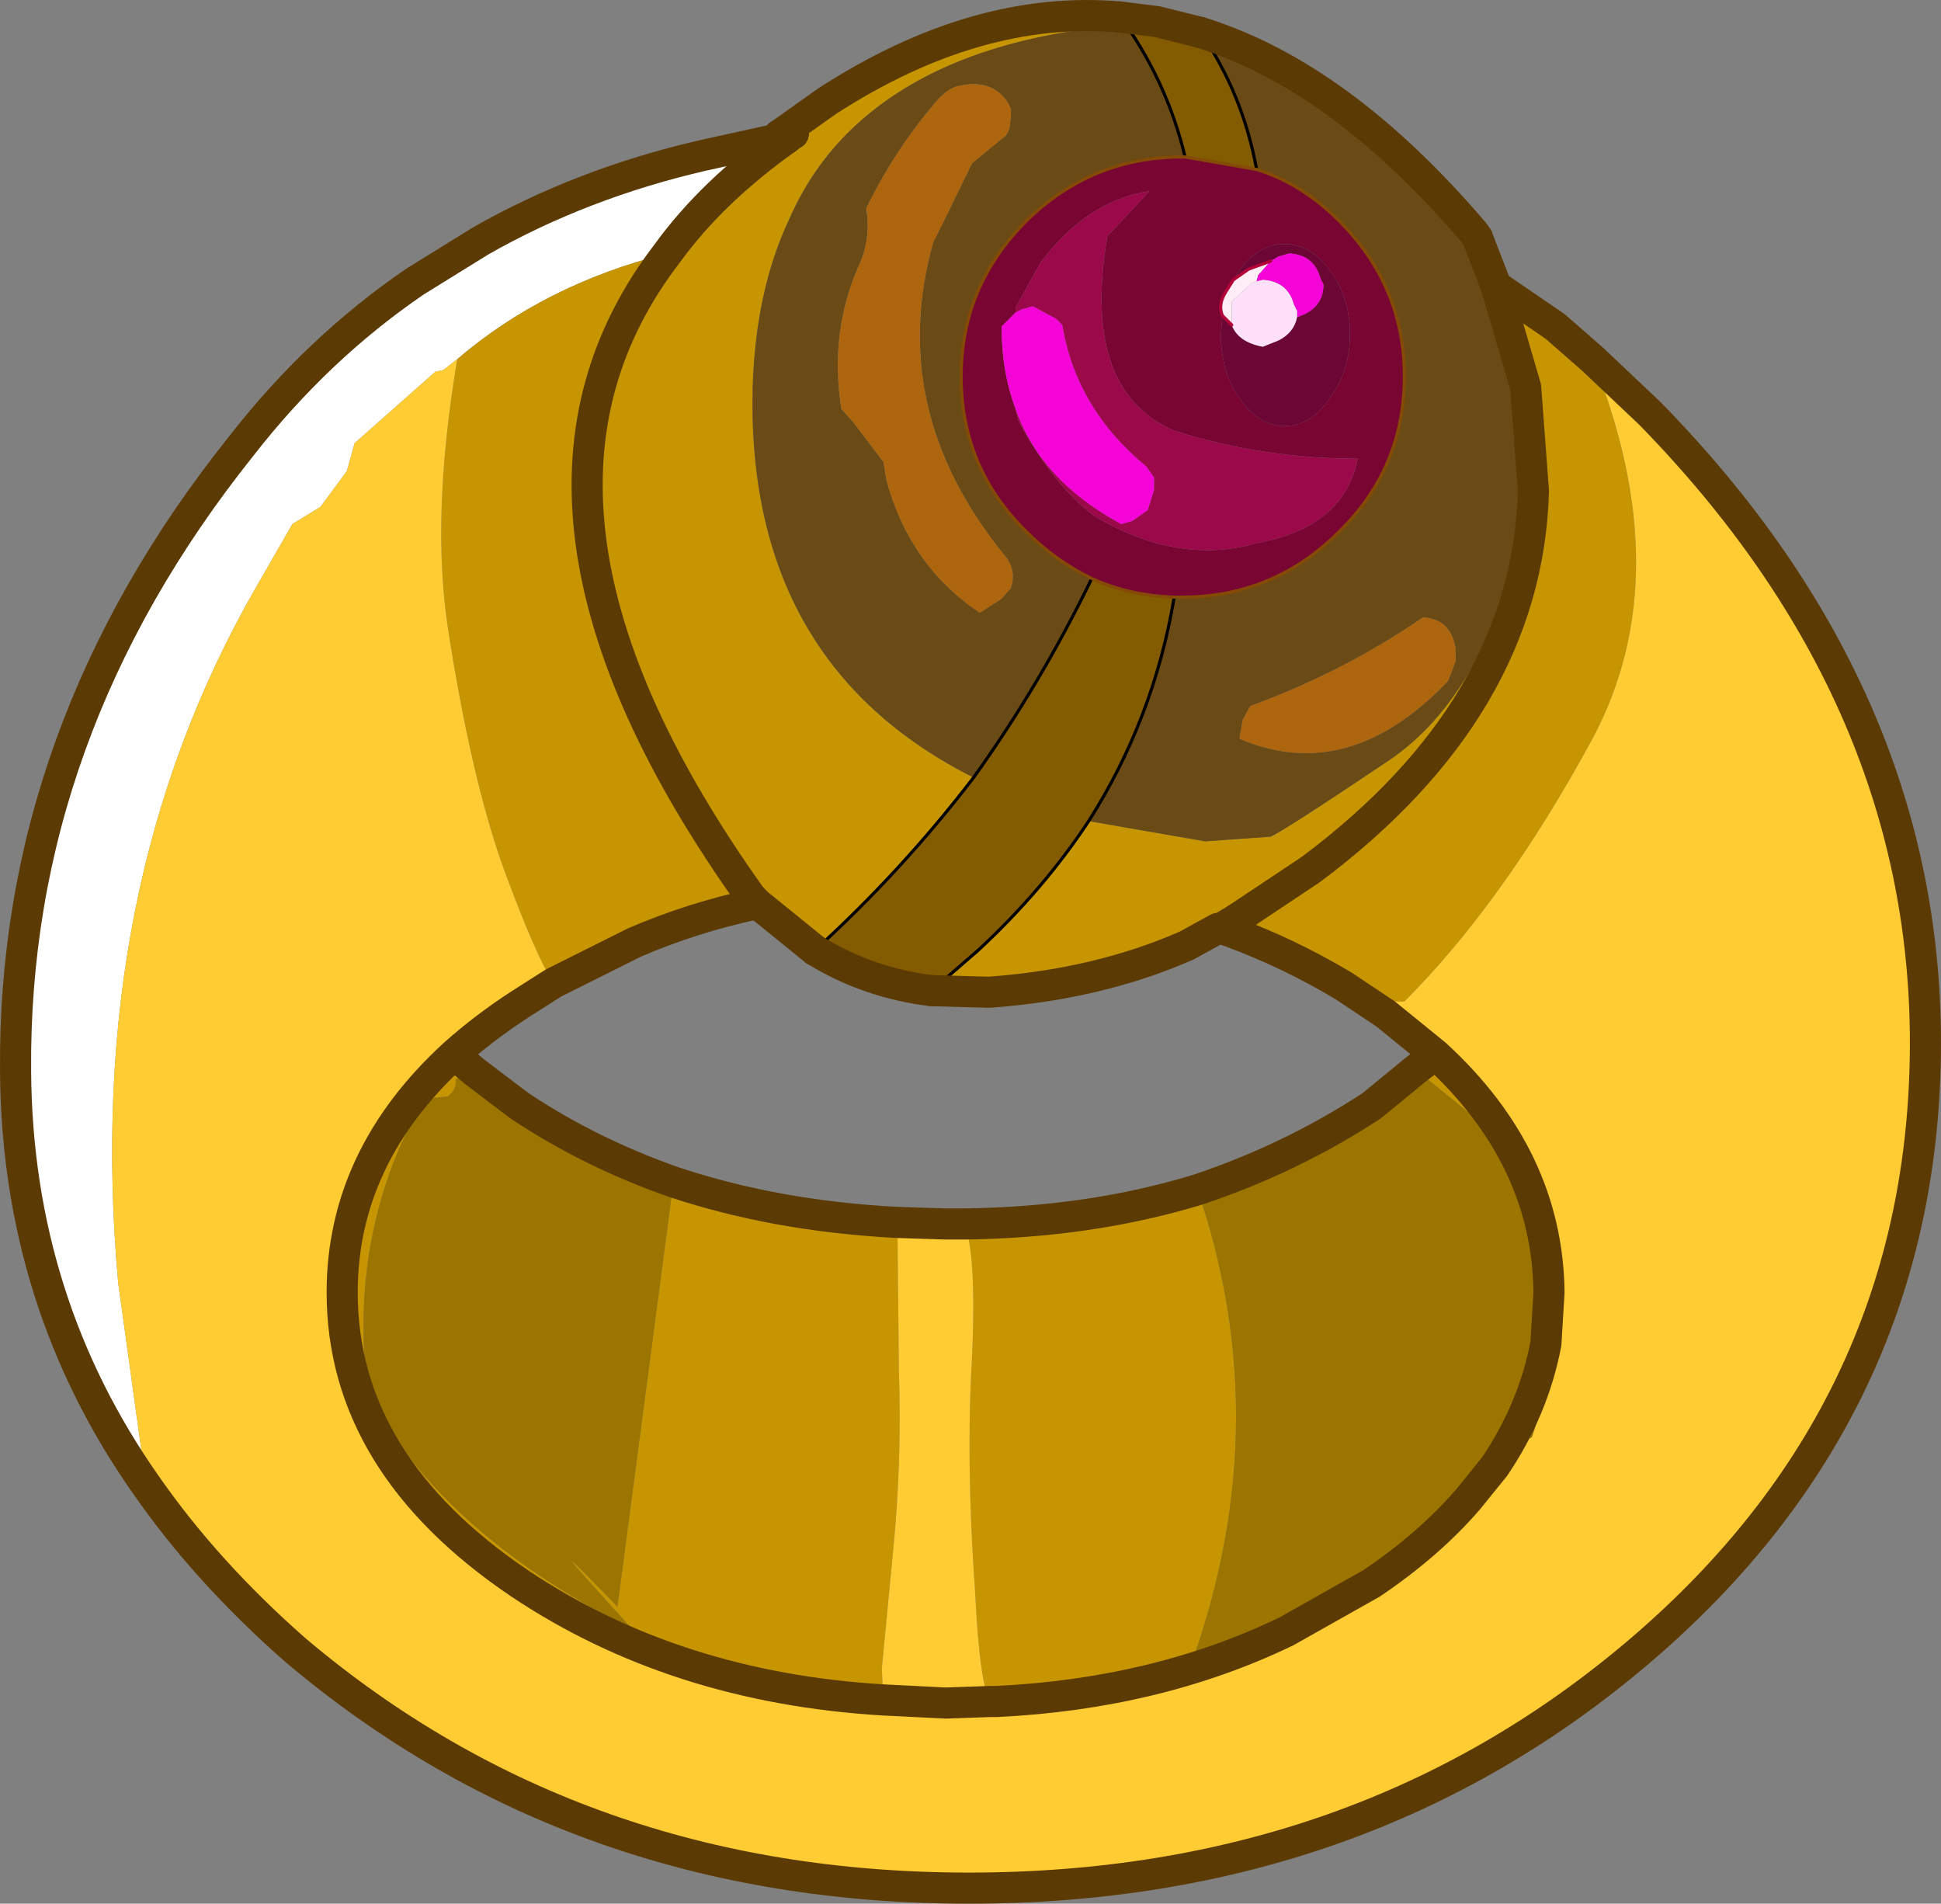 <svg viewBox="0 0 62.404 61.196" xmlns="http://www.w3.org/2000/svg" xmlns:xlink="http://www.w3.org/1999/xlink"><rect x="0" y="0" width="62.404" height="61.196" fill="#808080" stroke="none"/><use transform="translate(.001 -.004)" width="62.4" height="61.2" xlink:href="#a"/><defs><g id="a"><path d="M-5.9-26.15q-2.4 1.7-3.85 3.7-3.95 1-6.75 3.4l-.45.35-.25.05-2.6 2.3-.25.9-.85 1.15-.9.55-1.15 2q-5.6 9.7-4.45 22.4l.9 6.5q-4.15-5.9-4.2-13.3-.1-10.9 7.25-20.1 2.45-3.15 5.6-5.3l2.1-1.3q3.25-1.85 7.15-2.75l2.5-.55h.2" fill="#fff" fill-rule="evenodd" transform="translate(31.2 30.6)"/><path d="m4.8-30.05.2.25q-5.6.45-8.6 3.15-1.45 1.3-2.25 3.15Q-6.9-21.25-7-18.2-7.25-9.3.1-5.6-2.2-2.6-5-.05l-1.85-1.5-.2-.2.2.2q-2.1.45-3.95 1.25L-13.4 1q-.55-.8-1.6-3.65-1.05-2.9-1.8-7.75-.55-3.6.3-8.65 2.8-2.4 6.75-3.4 1.45-2 3.85-3.7l.05-.05.15-.1-.45.05 1.55-1.1q4.8-3.1 9.4-2.7M-7.05-1.75q-8.85-12.4-2.85-20.5l.15-.2-.15.2q-6 8.1 2.85 20.5M16.9-21.4l1.9 1.3 1.2 1.05q2.8 6.95 0 12.2-2.85 5.25-6.05 8.45h-.35l-.25.4L12 1.1Q10.25.05 8.35-.65l-.3-.1h-.1l-1 .55Q4.1 1.05.6 1.3l-1.85-.05 1.5-1.3Q2.35-2 3.8-4.2l3.75.65 2.1-.15q.45-.2 3.8-2.45t4.65-8.65l-.25-3.35-.95-3.25M8.55-1.05l-.5.3.5-.3 2.4-1.6q6.95-5.2 7.15-12.15-.2 6.95-7.15 12.15l-2.4 1.6M14.3 3.8l.65-.5q3.6 3.3 3.65 7.65l-.1 1.65-.05-.35-.15-3.65-1.2-2.55-2.4-1.95-.4-.3m-7 3.85q2.55 7.45-.15 15.1V23l3-1.15Q6 23.85.85 24.1h-.2q-.35-.45-.5-3.5-.3-4.2-.1-7.55Q.2 9.7-.2 8.75q4.05-.05 7.5-1.1M16 17.6l.55-.75.3-.3L16 17.6m-18.8 6.45q-6.7-.4-11.7-3.75-5.7-3.85-5.7-9.35 0-4.35 3.6-7.65l.65.55-.6.25q.05.3-.25.55l-.5.05-.55.55q-2.1 3.95-1.55 8.8 2.15 4.5 8.55 7.75-3.7-4.05-.5-.75l1.8-13.65q3.3 1.1 7.2 1.3l.05 4.8q.1 2.95-.2 5.9l-.35 3.65.05 1" fill="#c69500" fill-rule="evenodd" transform="translate(31.2 30.6)"/><path d="m20-19.05 1.85 1.75q9 9.2 8.85 20.6-.15 11.45-9.15 19.15Q12.6 30.1-.05 30.1q-12.6 0-21.65-7.65-2.85-2.5-4.8-5.3l-.9-6.5q-1.15-12.7 4.45-22.4l1.15-2 .9-.55.85-1.15.25-.9 2.6-2.3.25-.05.45-.35q-.85 5.05-.3 8.65.75 4.85 1.8 7.75Q-13.95.2-13.4 1l-1.1.7q-1.15.75-2.1 1.6-3.6 3.3-3.6 7.65 0 5.5 5.7 9.35 5 3.35 11.7 3.75l2 .1 1.45-.05-1.45.05-2-.1-.05-1 .35-3.65q.3-2.95.2-5.9l-.05-4.8 1.55.05h.6q.4.95.25 4.3-.2 3.35.1 7.55.15 3.05.5 3.5h.2q5.15-.25 9.3-2.25l2.4-1.05q1.3-.45 2-1.55l.6-.15.85-1.5.85-1.05q.45-.55 1.2-.95.5-1.4.45-3l.1-1.65q-.05-4.35-3.65-7.65L13.35 2l.25-.4h.35q3.2-3.2 6.05-8.45 2.8-5.25 0-12.2" fill="#fc3" fill-rule="evenodd" transform="translate(31.2 30.6)"/><path d="m14.3 3.8.4.3 2.4 1.95 1.2 2.55.15 3.65.05.35q-.4 2.1-1.65 3.95 1.25-1.85 1.65-3.95.05 1.6-.45 3-.75.4-1.2.95l-.3.3-.55.75-.85 1.5-.6.15q-.7 1.1-2 1.55l-2.4 1.05-3 1.15v-.25q2.7-7.65.15-15.1 3-1 5.6-2.7l1.4-1.15M16 17.6q-1.25 1.45-3.1 2.7l-2.75 1.55 2.75-1.55q1.85-1.25 3.1-2.7M-9.55 7.4l-1.8 13.65q-3.2-3.3.5.75-6.4-3.25-8.55-7.75-.55-4.85 1.55-8.8l.55-.55.5-.05q.3-.25.25-.55l.6-.25 1.45 1.1q2.25 1.5 4.95 2.45" fill="#9b7500" fill-rule="evenodd" transform="translate(31.2 30.6)"/><path d="m.05-25.35 1.1-.9.1-.2.05-.4v-.25l-.1-.2q-.5-.75-1.5-.55-.35.05-.7.4-1.4 1.6-2.35 3.55.15.95-.2 1.75-1 2.2-.6 4.7l.4.45.95 1.25.1.6q.75 2.75 3 4.25l.7-.45.3-.35q.2-.6-.25-1.1-3.75-4.65-2.25-10l.35-.7.9-1.85M.1-5.6Q-7.25-9.3-7-18.2q.1-3.05 1.15-5.3.8-1.85 2.25-3.15 3-2.7 8.6-3.15 1.35 1.95 1.9 4.25h-.1q-2.9 0-5 2.05-2.1 2.1-2.1 5 0 2.95 2.1 5 .95.95 2.1 1.5Q2.25-8.6.1-5.6m9.1-19.55q-.45-2.45-1.8-4.4 4.5 1.4 8.8 6.45l.1.15.6 1.55.95 3.25.25 3.35q-1.3 6.4-4.65 8.65T9.65-3.7l-2.1.15L3.8-4.2q2.1-3.3 2.75-7.2h.25q2.95 0 5.05-2.1 2.1-2.05 2.1-5 0-2.9-2.1-5-1.2-1.2-2.65-1.65m-.45 17.7-.1.6q3.5 1.5 6.7-1.85l.25-.65v-.4l-.05-.2q-.2-.75-1-.8Q12-9 9-7.9l-.25.45" fill="#6a4a15" fill-rule="evenodd" transform="translate(31.2 30.6)"/><path d="m6.9-25.55 2.3.4q1.45.45 2.65 1.65 2.1 2.1 2.1 5 0 2.95-2.1 5-2.1 2.1-5.05 2.1h-.25Q5.1-11.45 3.9-12q-1.15-.55-2.1-1.5-2.1-2.05-2.1-5 0-2.9 2.1-5 2.1-2.05 5-2.05h.1m1.2 5.1-.05.6q0 1.2.6 2.05.6.9 1.45.9t1.45-.9q.65-.85.65-2.05t-.65-2.05q-.6-.85-1.45-.85t-1.45.85l-.2.3-.25.4q-.25.4-.1.75m-6.65 3 .1.4Q2.7-14.95 4-14q2.7 1.6 5.25.85 2.75-.5 3.2-2.7-3.05 0-5.9-.9-3-1.3-2.15-6.25l1.35-1.45q-2 .3-3.5 2.3l-.8 1.45v.15L1-20.1q0 1.45.45 2.65" fill="#790632" fill-rule="evenodd" transform="translate(31.2 30.6)"/><path d="M1.45-17.45q.8 2.3 3.4 3.7l.35-.1.5-.35.2-.65v-.4l-.25-.35q-2.25-1.85-2.7-4.55l-.2-.2-.75-.4-.35.1-.2.1v-.15l.8-1.45q1.5-2 3.5-2.3L4.4-23q-.85 4.95 2.15 6.25 2.85.9 5.9.9-.45 2.2-3.2 2.7Q6.7-12.4 4-14q-1.3-.95-2.45-3.05l-.1-.4" fill="#9b094b" fill-rule="evenodd" transform="translate(31.2 30.6)"/><path d="m10.5-20.4.25-.1q.6-.3.6-.95l-.1-.2q-.2-.75-1-.8l-.35.1-.25.15-.7.25-.5.35.2-.3q.6-.85 1.45-.85t1.45.85q.65.85.65 2.05t-.65 2.05q-.6.9-1.45.9t-1.45-.9q-.6-.85-.6-2.05l.05-.6.3.3q.2.55 1 .7l.5-.2q.5-.25.6-.75" fill="#6c0635" fill-rule="evenodd" transform="translate(31.2 30.6)"/><path d="m9.65-22.2-.4.45-.05.2-.15.05-.65.6v.75l-.3-.3q-.15-.35.1-.75l.25-.4.5-.35.7-.25" fill="#feedf5" fill-rule="evenodd" transform="translate(31.2 30.6)"/><path d="m5-29.8-.2-.25 1.2.15 1.4.35q1.35 1.95 1.8 4.4l-2.3-.4q-.55-2.3-1.9-4.25M-5-.05Q-2.2-2.6.1-5.6q2.15-3 3.8-6.4 1.2.55 2.65.6Q5.9-7.5 3.8-4.2 2.35-2 .25-.05l-1.5 1.3Q-3.3 1-5-.05" fill="#835b01" fill-rule="evenodd" transform="translate(31.2 30.6)"/><path d="M10.5-20.4v-.2l-.1-.2q-.2-.75-1-.8l-.2.05.05-.2.4-.45.25-.15.35-.1q.8.05 1 .8l.1.2q0 .65-.6.95l-.25.1m-9.05-.15.2-.1.35-.1.75.4.2.2q.45 2.7 2.7 4.55l.25.35v.4l-.2.65-.5.35-.35.1q-2.6-1.4-3.4-3.7Q1-18.65 1-20.1l.45-.45" fill="#f404d7" fill-rule="evenodd" transform="translate(31.2 30.6)"/><path d="m9.2-21.55.2-.05q.8.05 1 .8l.1.2v.2q-.1.5-.6.75l-.5.2q-.8-.15-1-.7v-.75l.65-.6.15-.05" fill="#fee0fb" fill-rule="evenodd" transform="translate(31.2 30.6)"/><path d="m.05-25.35-.9 1.85-.35.7q-1.5 5.35 2.25 10 .45.5.25 1.1l-.3.35-.7.45q-2.25-1.5-3-4.25l-.1-.6-.95-1.25-.4-.45q-.4-2.5.6-4.7.35-.8.2-1.75.95-1.95 2.35-3.55.35-.35.7-.4 1-.2 1.5.55l.1.2v.25l-.05.4-.1.2-1.1.9m8.7 17.9L9-7.9q3-1.1 5.55-2.85.8.05 1 .8l.05.2v.4l-.25.65q-3.2 3.35-6.7 1.85l.1-.6" fill="#ad650e" fill-rule="evenodd" transform="translate(31.2 30.6)"/><path d="M36.2.8 36 .55m-9.8 30Q29 28 31.3 25M36.2.8q1.35 1.95 1.9 4.25m2.3.4q-.45-2.45-1.8-4.4m-.85 18.15q-.65 3.9-2.75 7.2-1.45 2.2-3.55 4.15l-1.5 1.3M35.1 18.6Q33.45 22 31.3 25" fill="none" stroke="#000" stroke-linecap="round" stroke-linejoin="round" stroke-width=".1"/><path d="m-6.15-26.25.45-.05" fill="none" stroke="#000" stroke-linecap="round" stroke-linejoin="round" transform="translate(31.2 30.6)"/><path d="m-5.7-26.3-.15.1-.05.05q-2.4 1.7-3.85 3.7l-.15.2q-6 8.1 2.85 20.5M7.4-29.55 6-29.9l-1.2-.15m11.5 7.1.6 1.55m1.2 6.6-.25-3.35-.95-3.25M8.55-1.05l2.4-1.6q6.95-5.2 7.15-12.15M-1.25 1.25Q-3.3 1-5-.05" fill="none" stroke="#5c3a03" stroke-linecap="round" stroke-linejoin="round" transform="translate(31.2 30.6)"/><path d="M4.8-30.05q-4.6-.4-9.4 2.7l-1.55 1.1m-.9 24.5.2.2L-5-.05m12.4-29.5q4.5 1.4 8.8 6.45l.1.15m.6 1.55 1.9 1.3 1.2 1.05 1.85 1.75q9 9.2 8.85 20.6-.15 11.45-9.15 19.15Q12.6 30.1-.05 30.1q-12.6 0-21.65-7.65-2.85-2.5-4.8-5.3-4.15-5.9-4.2-13.3-.1-10.9 7.25-20.1 2.45-3.15 5.6-5.3l2.1-1.3q3.25-1.85 7.15-2.75l2.5-.55h.2m4.65 27.4L.6 1.3q3.5-.25 6.35-1.5l1-.55h.1l.5-.3m-.5.3.3.1q1.9.7 3.65 1.75l1.35.9m.95 1.8.65-.5-1.6-1.3m.95 1.8-1.4 1.15q-2.6 1.7-5.6 2.7Q3.85 8.7-.2 8.75h-.6l-1.55-.05q-3.9-.2-7.2-1.3-2.7-.95-4.95-2.45l-1.45-1.1-.65-.55q.95-.85 2.1-1.6l1.1-.7 2.6-1.3q1.85-.8 3.95-1.25m17 23.4 2.75-1.55q1.85-1.25 3.1-2.7m.85-1.05q1.25-1.85 1.65-3.95l.1-1.65q-.05-4.35-3.65-7.65m-4.8 18.55Q6 23.85.85 24.1h-.2l-1.45.05-2-.1q-6.7-.4-11.7-3.75-5.7-3.85-5.7-9.35 0-4.35 3.6-7.65m33.45 13.25L16 17.6" fill="none" stroke="#5c3a03" stroke-linecap="round" stroke-linejoin="round" transform="translate(31.2 30.6)"/><path d="m38.1 5.05 2.3.4q1.45.45 2.65 1.65 2.1 2.1 2.1 5 0 2.95-2.1 5-2.1 2.1-5.05 2.1h-.25q-1.45-.05-2.65-.6-1.15-.55-2.1-1.5-2.1-2.05-2.1-5 0-2.9 2.1-5 2.1-2.05 5-2.05h.1" fill="none" stroke="#854a05" stroke-linecap="round" stroke-linejoin="round" stroke-width=".1"/><path d="M39.3 10.15q-.15-.35.1-.75l.25-.4.5-.35.7-.25m-1.25 2.05-.3-.3" fill="none" stroke="#b30237" stroke-linecap="round" stroke-linejoin="round" stroke-width=".1"/></g></defs></svg>
